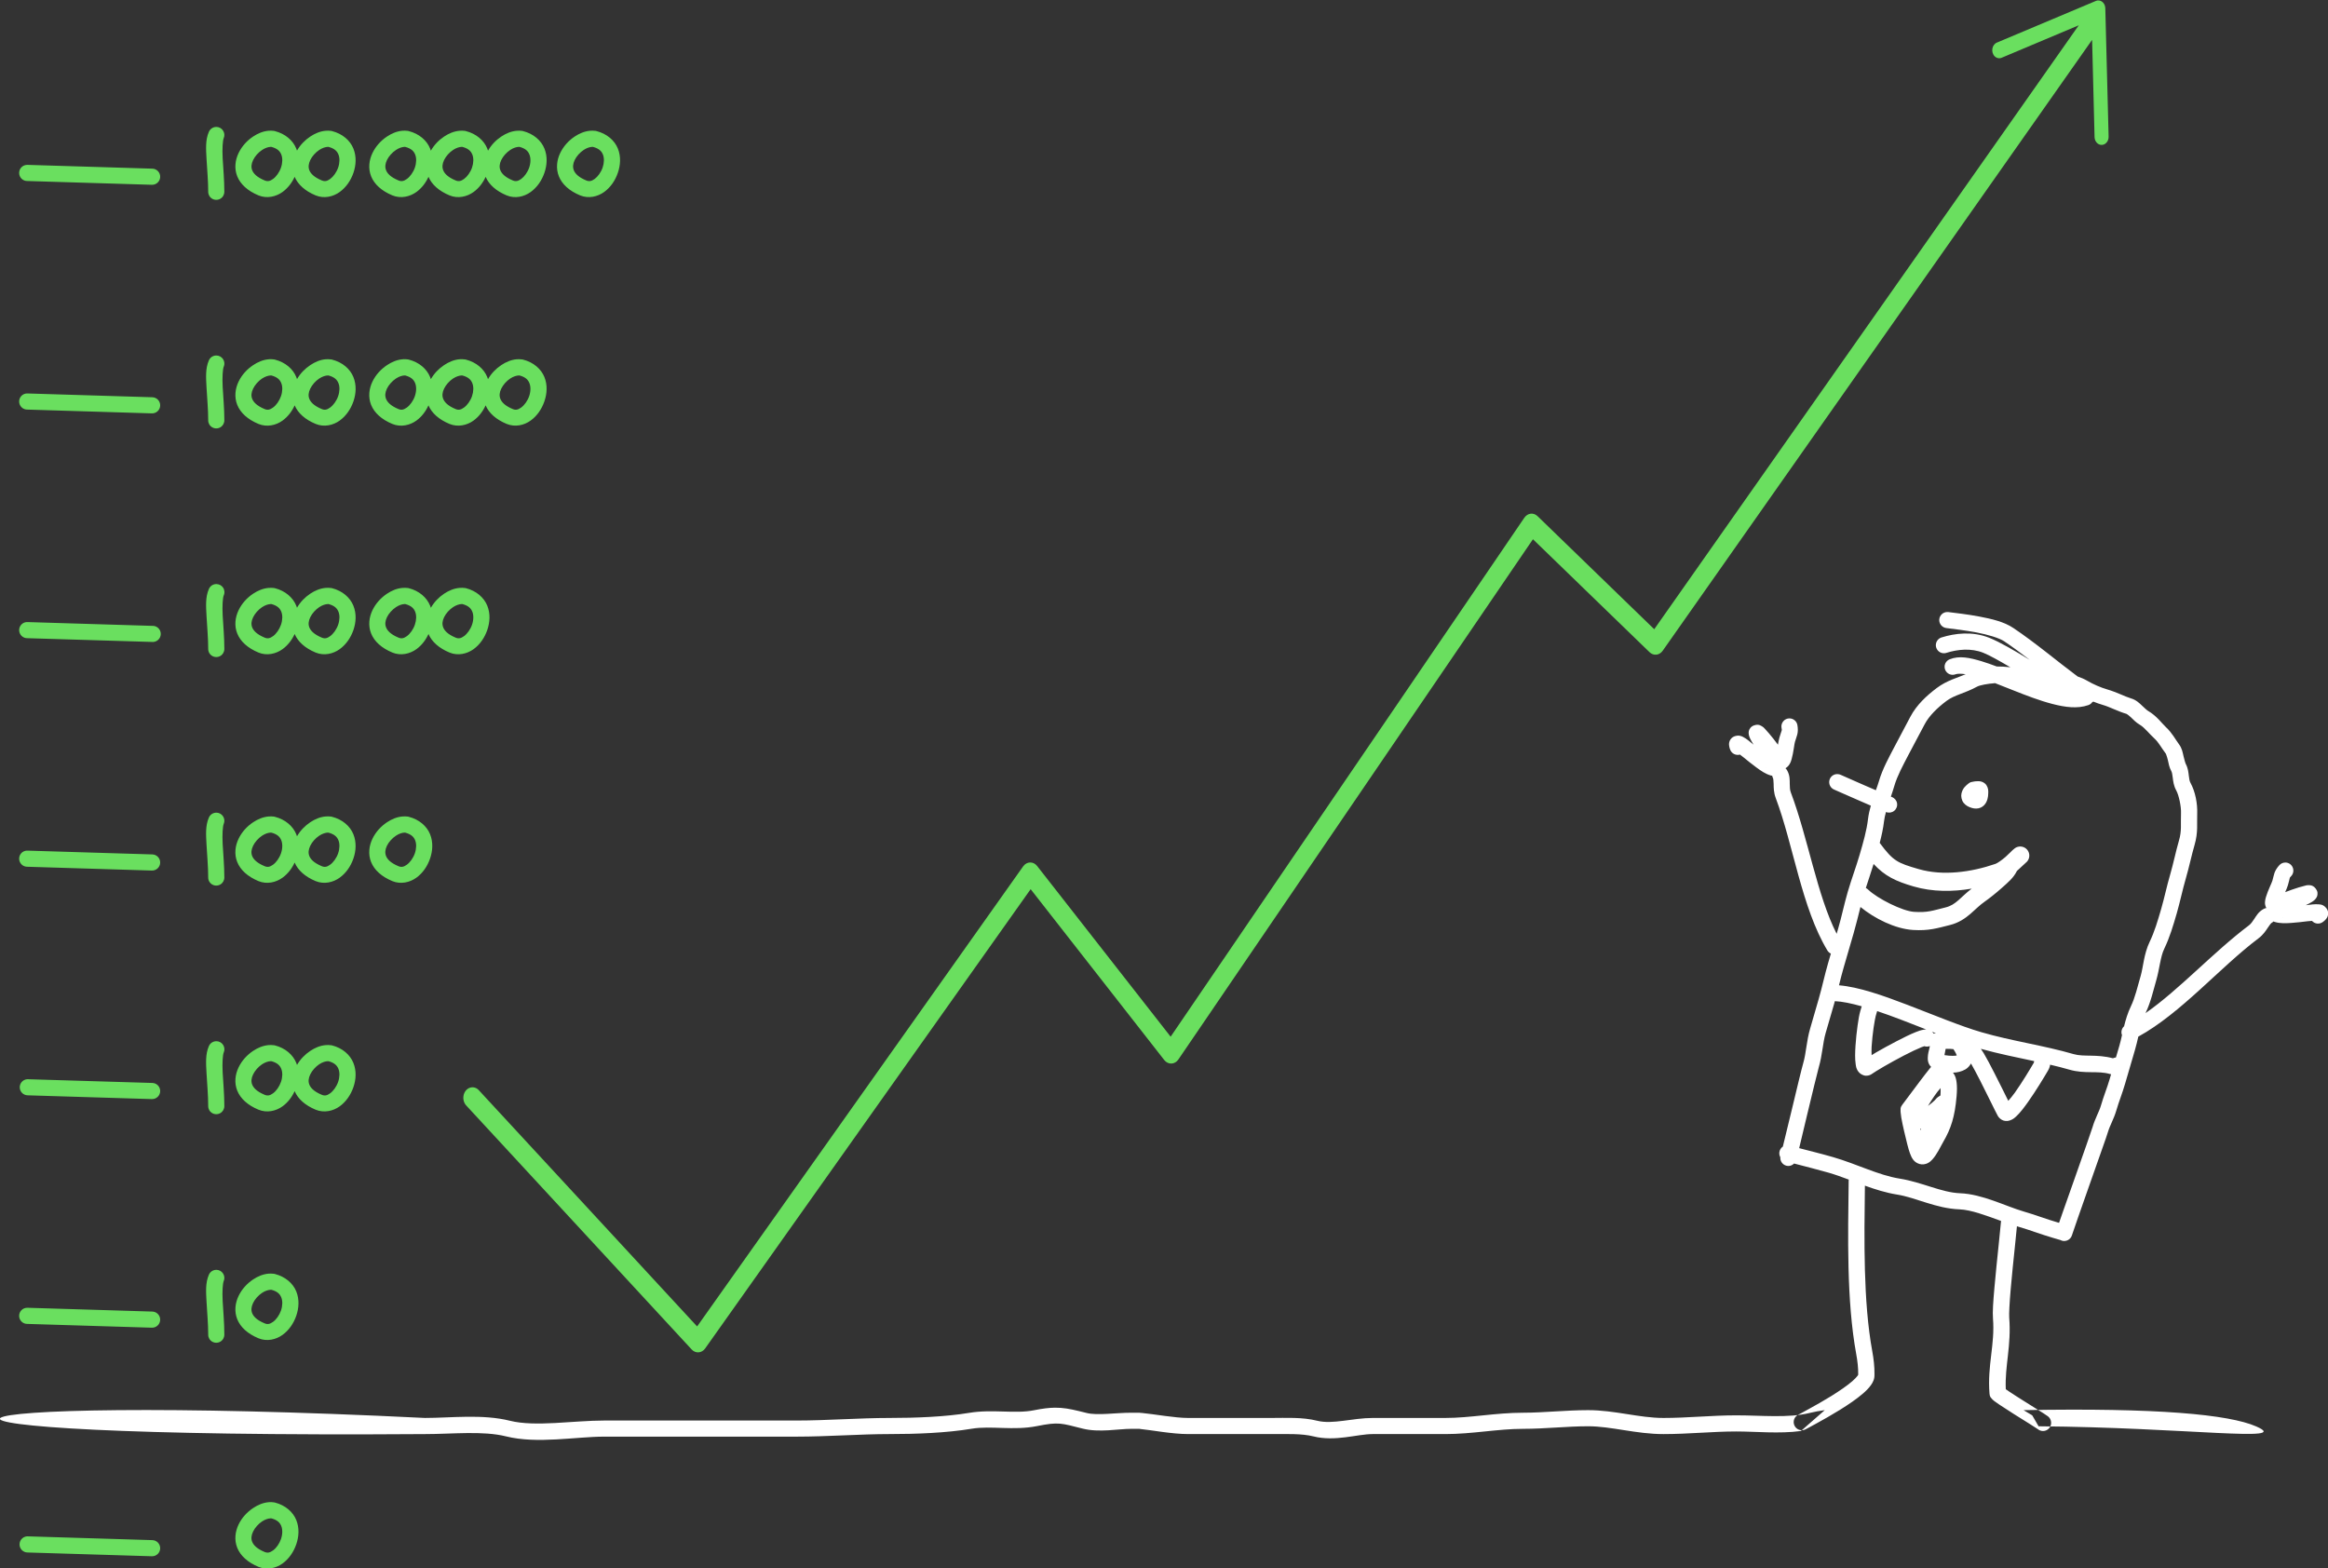 <svg xmlns="http://www.w3.org/2000/svg" viewBox="0 0 1443 972"><rect x="0" y="0" width="1443" height="972" fill="#333333" stroke="none"/><g fill-rule="evenodd"><path d="M653.997 872.622c-3.713.03-7.816.538-13.247 1.624-11.62 2.324-25.492-.838-40.083 1.594-14.903 2.484-33.413 3.155-49.083 3.155-19.203 0-38.79 1.594-57.955 1.594H374.47c-18.998 0-42.7 4.06-58.33.15-17.146-4.29-36.716-1.75-52.737-1.75-325.217-16.06-376.49 12.68 0 10 16.963 0 35.912-2.16 50.3 1.43 19.242 4.81 43.366.153 60.768.153h119.16c19.72 0 39.32-1.593 57.96-1.593 15.95 0 34.82-.66 50.74-3.31 11.927-1.99 25.897 1.275 40.4-1.626 13.71-2.74 14.99-1.79 28.4 1.564 10.308 2.575 22.07.124 30.18.124h4.94c.243.06.49.1.75.123 6.47.62 19.514 3.126 29.492 3.126H788c9.537 0 18.817-.395 26.15 1.438 13.502 3.375 27.103-1.437 36.648-1.437h45.052c16.807 0 32.562-3.25 48.3-3.25 13.494 0 27.28-1.592 40.272-1.592 14.39 0 29.613 4.846 46.672 4.846 15.53 0 30.606-1.622 45.092-1.622 12.22 0 26.558 1.53 40.106-.283l14.78-12.93c-3.216.432-6.365.99-9.407 1.75-13.01 3.255-30.015 1.47-45.478 1.47-15.21 0-30.27 1.623-45.09 1.623-15.063 0-30.205-4.84-46.674-4.84-13.792 0-27.596 1.595-40.27 1.595-17.047 0-32.823 3.25-48.3 3.25H850.8c-12.276 0-24.824 4.095-34.21 1.75-9.433-2.36-19.397-1.75-28.588-1.75h-51.52c-8.203 0-20.97-2.37-28.555-3.094-.192-.02-.402-.032-.592-.03-.387-.09-.78-.13-1.187-.124H701.3c-9.7 0-21.025 1.834-27.744.155-6.634-1.66-11.206-2.792-15.932-3.155-1.183-.09-2.388-.136-3.625-.126zm600.297 1.53l5.374 3.22 3.94 6.778c91.106.71 157.92 10.21 134.923.102-16.96-7.455-61.5-11.617-144.23-10.1m-47.37-494.756c-2.53.05-4.66 2.01-4.88 4.593-.21 2.75 1.85 5.14 4.6 5.37 4.18.54 11.327 1.34 18.44 2.68 7.1 1.34 14.247 3.5 17.208 5.5 5.413 3.64 10.61 7.51 15.757 11.462-9.286-5.608-18.304-10.943-25.004-13.623-5.28-2.113-10.6-2.8-15.61-2.657-5.026.146-9.743 1.11-13.816 2.377-1.77.476-3.138 1.907-3.567 3.69-.424 1.78.18 3.645 1.53 4.873 1.37 1.226 3.286 1.61 5.01 1 6.74-2.1 15.12-3.05 22.74 0 3.917 1.566 10.04 5.023 16.808 9-.36-.045-.775-.087-1.124-.128-2.157-.257-4.69-.4-7.343-.375-3.23-1.208-6.38-2.347-9.393-3.25-7.237-2.165-13.736-3.637-19.78-1.22-2.573 1.02-3.83 3.9-2.814 6.47 1.02 2.565 3.923 3.83 6.5 2.81.96-.387 3.2-.455 6.214-.03-5.172 2.302-11.523 3.762-17.875 8.53-6.098 4.583-12.5 10.36-16.47 17.963-3.323 6.38-6.632 12.424-10.05 18.996-3.202 6.15-7.155 13.23-9.38 20.87-.51 1.76-1.192 3.613-1.875 5.56-2.385-1.026-4.756-2.04-7.25-3.125-3.644-1.592-7.195-3.163-9.86-4.342-2.68-1.18-4.92-2.18-4.597-2.03-.62-.296-1.29-.47-1.97-.5-2.415-.13-4.56 1.464-5.12 3.81-.565 2.347.63 4.772 2.84 5.75.75.35 2.116.94 4.81 2.124 2.68 1.18 6.23 2.74 9.902 4.34 2.826 1.23 5.52 2.403 8.12 3.53-.764 2.69-1.408 5.46-1.743 8.28-.855 7.254-2.946 14.42-5.183 22.12-2.21 7.592-5.024 14.973-7.383 23.054-2.277 7.836-3.764 15.308-5.935 22.746-.31 1.082-.617 2.17-.94 3.25-12.13-23.8-17.677-59.17-28.42-87.668-.58-1.506-.63-3.18-.66-5.375-.027-2.197.147-5.08-1.57-8.19-.28-.538-.653-1.015-1.082-1.406 1.3-.716 2.116-1.796 2.585-2.594.67-1.125.965-2.115 1.246-3.123 1.14-4.036 1.62-9.17 2.036-10.59.59-2.024 1.045-2.98 1.46-4.624.43-1.645.443-3.743.068-5.81-.402-2.397-2.506-4.15-4.932-4.156-1.5-.003-2.894.66-3.845 1.813-.95 1.15-1.34 2.658-1.06 4.124.245 1.347.205 1.115.098 1.564-.12.45-.656 1.85-1.38 4.315-.415 1.42-.683 2.985-.937 4.5-1.74-2.366-3.67-4.81-5.56-7.03-.82-.96-1.595-1.853-2.305-2.59-.72-.74-.963-1.23-2.57-2.095-.39-.22-.91-.54-2.05-.658-1.154-.115-3.485.48-4.624 1.97-1.152 1.49-1.07 2.716-1.03 3.406.027.69.147 1.088.24 1.437.403 1.392.86 2.176 1.596 3.53.297.537.83 1.38 1.19 2-2.41-1.97-4.22-3.61-6.54-4.81-.57-.305-1.19-.608-2.37-.78-1.18-.177-3.79.213-5.182 2.06-1.394 1.846-1.153 3.356-1.032 4.28.12.924.335 1.576.603 2.28.883 2.464 3.536 3.835 6.056 3.125 0 .003.027-.01.027 0 .844.635 1.1.79 2.157 1.654 2.383 1.95 5.21 4.26 8.065 6.34 2.84 2.082 5.563 3.984 8.83 4.936.284.08.605.136.94.19.107.537.255 1.073.536 1.56.08.14.31 1.29.35 3.5.028 2.214.015 5.35 1.315 8.78 10.907 28.934 16 67.86 32.01 94.476.537.874 1.3 1.53 2.16 1.937-.563 1.957-1.14 3.913-1.715 5.872-2.197 7.578-3.792 15.25-5.815 22.184-1.783 6.145-3.55 12.287-5.334 18.43-2.29 7.89-2.425 15.06-4.25 21.34-1.11 3.794-4.165 16.665-7.29 29.68-2.182 9.155-4.085 16.93-5.37 22.12-1.153.777-1.957 2.03-2.158 3.5-.134 1.107.093 2.18.603 3.094v.03c-.19 2.32 1.274 4.51 3.59 5.187 1.824.53 3.687-.05 4.93-1.313 6.676 1.762 15.158 3.862 21.44 5.685 4.1 1.193 8.27 2.695 12.465 4.28-.026.22-.066.43-.066.657-.404 33.8-1.42 74.184 4.69 107.534.775 4.243 1.27 8.447 1.22 12.528 0 .064.024.126.024.19 0-.015-.05.187-.334.593-.575.814-1.77 2.11-3.376 3.5-3.23 2.788-8.026 6.075-12.93 9.126-4.917 3.05-9.97 5.874-13.84 7.996-1.945 1.064-3.58 1.986-4.786 2.626-.603.32-1.058.55-1.433.75-.377.2-.27.07-1.07.592-2.32 1.547-2.95 4.704-1.397 7.03 1.488 2.24 4.45 2.9 6.74 1.56-.093.063-.08.063.256-.154.08-.053.16-.08.253-.125.336-.18.83-.426 1.435-.75 1.202-.646 2.88-1.568 4.86-2.655 3.98-2.176 9.14-5.08 14.285-8.28 5.145-3.197 10.25-6.637 14.217-10.06 1.983-1.71 3.672-3.4 5.025-5.31 1.205-1.7 2.29-3.835 2.13-6.5h.03c.064-4.973-.526-9.838-1.38-14.496-5.645-30.793-4.975-69.35-4.56-102.6 6.404 2.317 13.01 4.412 19.99 5.53 11.66 1.86 23.974 8.6 38.62 9.153 7.223.273 16.536 3.86 25.78 7.185-.43 4.34-.843 8.675-1.35 13.56-.99 9.645-2.05 19.643-2.776 28.054-.74 8.41-1.207 14.832-.87 18.93 1.285 16.06-3.58 29-2.16 46.52.148 1.918.778 2.34 1.086 2.75.31.41.538.67.753.88.43.41.79.702 1.22 1.03.857.657 1.89 1.355 3.12 2.186 2.467 1.66 5.67 3.732 8.966 5.81 3.31 2.077 6.67 4.157 9.404 5.873 2.733 1.715 5.04 3.205 5.346 3.434 1.435 1.206 3.445 1.53 5.187.81 1.74-.716 2.92-2.345 3.096-4.218.16-1.875-.7-3.7-2.28-4.72-1.26-.92-3.203-2.14-5.977-3.873-2.76-1.735-6.11-3.82-9.364-5.875-3.27-2.056-6.448-4.084-8.726-5.623-.763-.52-1.232-.845-1.74-1.22-.684-14.305 3.537-27.015 2.116-44.55-.16-2.03.19-9 .913-17.28.71-8.276 1.743-18.253 2.75-27.9.43-4.066.763-7.57 1.125-11.277.413.126.83.255 1.243.374 7.064 2.05 13.71 4.66 21.215 6.842 1.394.404 2.774.815 4.155 1.22l.253.06c.324.18.66.33 1.034.438 2.65.77 5.44-.752 6.216-3.404.095-.32 1.69-5.043 3.754-10.935s4.69-13.41 7.344-20.93c2.657-7.524 5.31-15.058 7.37-20.934 2.067-5.877 3.39-9.61 3.87-11.278 1.13-3.876 3.62-7.94 5.19-13.34 1.677-5.777 3.59-10.23 5.4-16.466l6.076-20.8c.847-2.897 1.49-5.685 2.12-8.407 26.518-14.52 50.72-43.064 74.49-60.922 2.92-2.2 4.623-4.83 5.843-6.68 1.206-1.85 1.983-2.7 2.117-2.78.495-.26.95-.602 1.312-1 .32.13.6.238.87.317 3.282.954 6.605.827 10.13.595 3.51-.23 7.155-.69 10.21-1.06 1.354-.163 1.635-.133 2.694-.22 1.74 1.984 4.716 2.248 6.806.625.606-.45 1.155-.88 1.758-1.594.59-.715 1.622-1.88 1.434-4.187-.186-2.308-2.183-4.046-3.282-4.53-1.086-.487-1.783-.507-2.44-.56-2.6-.23-5.01.152-8.12.53.643-.33 1.554-.768 2.09-1.066 1.354-.74 2.17-1.16 3.257-2.122.262-.24.57-.525.96-1.093.39-.565 1.1-1.565.94-3.434-.16-1.87-1.81-3.61-2.84-4.125-1.03-.51-1.61-.53-2.067-.56-1.81-.123-2.32.2-3.31.44-1.005.237-2.104.53-3.31.905-2.8.86-5.762 1.906-8.51 2.968.604-1.42 1.274-2.88 1.69-4.31.723-2.46.99-3.932 1.125-4.372.147-.44-.054-.245.884-1.25 1.352-1.43 1.74-3.52.99-5.342s-2.49-3.036-4.46-3.093c-1.476-.043-2.87.57-3.848 1.656-1.43 1.54-2.53 3.32-3.065 4.935-.524 1.615-.658 2.664-1.247 4.687-.416 1.42-2.76 6.018-3.967 10.03-.297 1.004-.578 2.005-.63 3.31-.028.938.106 2.278.843 3.594-.6.095-1.18.286-1.713.59-3.11 1.71-4.49 4.198-5.68 6.03-1.21 1.838-2.188 3.22-3.475 4.19-21.91 16.46-43.214 39.893-64.01 54.33 3.257-6.777 4.8-13.966 6.62-20.246 2.117-7.295 2.56-14.626 4.97-19.62 3.485-7.258 5.576-14.498 7.72-21.84 2.117-7.32 3.59-14.635 5.614-21.59 2.12-7.284 3.565-14.406 5.47-20.964 2.29-7.894 1.38-13.016 1.632-19.497.212-5.925-1.048-13.336-4.22-19.12-.5-.887-.727-2.2-.968-4.218-.252-2.017-.426-4.72-2.01-7.592-.08-.15-.75-2.26-1.27-4.53-.536-2.27-.86-4.836-2.88-7.53-2.226-2.97-4.142-6.91-8.055-10.53-2.277-2.1-5.667-6.926-11.027-10.06-.75-.43-2.143-1.72-3.78-3.28-1.646-1.556-3.63-3.554-6.872-4.496-3.453-1.006-8.79-3.83-14.54-5.5-4.27-1.243-8.72-3.184-12.58-5.436-1.832-1.066-3.842-1.93-5.91-2.626-13.09-9.743-25.55-20.434-39.89-30.086-5.63-3.786-13.36-5.62-20.97-7.06-7.6-1.44-15.05-2.24-18.99-2.75-.17-.024-.332-.05-.51-.06-.16-.015-.32-.005-.492 0zm29.71 44.084c3.59 1.38 7.347 2.885 11.16 4.404 8.1 3.22 16.48 6.458 24.4 8.5 7.91 2.04 15.47 3.075 22.25.717 1.035-.35 1.85-1 2.44-1.84.095-.03.19-.08.28-.12.124-.06.217-.15.338-.22 1.985.8 4.02 1.51 6.03 2.1 4.22 1.224 9.315 3.983 14.528 5.497.188.053 1.327.774 2.76 2.126 1.42 1.353 3.083 3.208 5.616 4.687 2.747 1.595 5.748 5.51 9.286 8.78 2.21 2.05 3.914 5.315 6.835 9.214-.095-.13.67 1.67 1.165 3.78s.776 4.426 2.21 7.03c.35.638.59 1.93.844 4 .252 2.07.534 4.904 2.155 7.84 1.7 3.09 3.11 10.22 2.96 13.936-.28 7.45.537 10.944-1.246 17.058-2.06 7.116-3.47 14.255-5.424 20.996-2.185 7.482-3.686 14.81-5.655 21.59-2.146 7.342-4.076 13.97-7.104 20.275-3.632 7.552-3.953 15.57-5.588 21.18-1.96 6.734-3.447 13.37-6.006 18.68-2.022 4.225-3.27 8.432-4.273 12.5-1.5 1.37-2.05 3.52-1.287 5.47-.51 2.254-1.003 4.484-1.62 6.59-.697 2.415-1.42 4.83-2.13 7.246 0 .002-.014 0-.027 0-1.082.2-1.51.42-1.81.53-10.17-2.7-18.09-.75-24.33-2.563-18.8-5.46-38.404-8.124-57.204-13.59-13.066-3.798-29.763-10.813-46.03-17.028-15.25-5.83-30.03-11.043-42.264-12.06.926-3.737 1.837-7.4 2.87-10.934 2.076-7.136 4.14-14.265 6.216-21.402 1.62-5.584 2.88-10.955 4.22-16.21 8.578 7.06 21.416 13.554 32.59 14.244 9.797.605 14.97-1.1 22.86-3.062 5.48-1.36 9.53-4.185 12.718-6.934 3.19-2.75 5.693-5.4 8.91-7.628 2.666-1.852 6.66-5 10.49-8.404 3.834-3.406 7.278-6.256 9.38-10.5.015-.028.015-.063.028-.093l.44-.376c1.366-1.212 2.6-2.36 3.524-3.248.923-.89 1.97-1.756 1.38-1.314 1.647-1.182 2.53-3.16 2.304-5.182-.23-2.022-1.53-3.775-3.405-4.56-1.88-.788-4.05-.506-5.657.748-1.247.926-1.54 1.352-2.44 2.22-.897.865-1.956 1.934-3.12 2.967-2.333 2.066-5.268 4.026-6.286 4.375-15.13 5.21-32.683 7.595-47.637 3.25-13.16-3.825-15.73-4.884-24.146-16.247 1.15-4.4 2.156-8.88 2.706-13.59.215-1.74.63-3.614 1.166-5.563l.12.063c1.68.642 3.58.35 4.973-.78 1.392-1.137 2.075-2.92 1.78-4.69-.294-1.77-1.54-3.25-3.23-3.875-.106-.04-.43-.185-.59-.25.765-2.224 1.5-4.47 2.16-6.714 1.77-6.102 5.372-12.72 8.655-19.03 3.364-6.47 6.687-12.512 10.064-18.992 2.825-5.438 8.09-10.445 13.612-14.59 4.97-3.734 11.402-4.71 18.812-8.78 1.918-1.06 6.755-1.886 11.27-2.22zm-141.78 52.02c.02.032.127.224.127.248.04.11-.094.08-.12-.25zm131.47 8.777c-2.1-.07-3.58.364-3.68.375-.86.087-1.663.397-2.346.937-1.64 1.29-3.73 2.87-4.51 6.34-.376 1.73.053 4.19 1.406 5.84 1.353 1.65 3.11 2.51 5.09 3.09 1.66.48 3.59.57 5.374-.19 1.796-.768 2.99-2.277 3.59-3.566 1.22-2.58 1.1-4.726 1.168-6.405.053-1.577-.59-3.744-2.064-5-1.476-1.255-2.99-1.4-4.035-1.437zm-64.99 51.3c7.02 7.542 13.79 10.74 24.78 13.935 11.806 3.43 24.227 3.364 36.033 1.343-3.404 2.586-5.923 5.187-8.16 7.123-2.6 2.247-4.704 3.695-8.054 4.53-8.31 2.064-11.083 3.268-19.47 2.75-7.29-.45-22.728-8.253-28.463-13.747-.43-.44-.938-.78-1.474-1.06 1.566-4.87 3.24-9.75 4.81-14.87zm253.78 33.056c-.18.235-.29.166-.21.093.015-.016.2-.075.216-.093zm-277.803 51.986c4.556.19 10.265 1.39 16.657 3.18-.31 1.06-.63 2.13-.94 3.18-.59 2.06-1.09 4.952-1.62 8.75-.54 3.793-1.01 8.242-1.29 12.464-.27 4.223-.39 8.107.09 11.37.24 1.634.32 3.152 2.036 5.156.86 1.005 2.6 2.088 4.41 2.127 1.81.04 3.12-.7 4.02-1.377.454-.34 3.47-2.27 7.06-4.34 3.59-2.075 8.026-4.536 12.29-6.75 4.245-2.213 8.36-4.17 11.146-5.28.857-.34 1.14-.416 1.62-.56 1.14.374 2.36.332 3.445-.097-.12.544-.12.68-.32 1.44-.4 1.61-.924 3.453-.99 5.655-.04 1.1-.026 2.343.657 3.872.294.662.79 1.36 1.406 1.97-.214.244-.415.45-.63.72-1.77 2.19-4.02 5.113-6.34 8.183-4.634 6.14-9.66 12.965-10.812 14.432-1.38 1.764-1.11 2.558-1.15 3.185-.055.63 0 1.123.026 1.626.068 1.005.2 2.02.4 3.217.405 2.4 1.048 5.35 1.73 8.31.67 2.965 1.395 5.938 2.025 8.376.644 2.433 1.06 3.99 1.568 5.34 1.087 2.89 2.306 5.68 5.938 6.78 1.81.55 3.82.164 5.118-.5 1.316-.668 2.17-1.49 2.91-2.31 2.96-3.29 4.77-7.495 6.714-10.845 4.825-8.265 7.21-15.67 8.28-28.272.297-3.413.323-6.16.03-8.53-.267-2.245-.75-4.28-2.237-6.154 2.667-.055 5.24-.628 7.68-2.03 1.38-.79 2.615-2.105 3.47-3.657 1.584 2.76 3.58 6.52 5.63 10.53 4.664 9.15 9.314 18.92 10.99 21.962.63 1.133 1.98 2.414 3.562 2.902 1.597.486 3.017.225 4.01-.126 1.984-.7 3.03-1.7 4.18-2.81 2.32-2.22 4.584-5.22 6.996-8.622 4.823-6.807 9.82-15.09 12.38-19.466.99-1.703 1.207-2.993 1.274-3.624 4.034.946 8.014 1.937 11.873 3.06 9.78 2.84 17.54.487 25.22 2.718.24.07.48.113.71.156-.297 1.033-.605 2.06-.9 3.094-1.634 5.59-3.577 10.063-5.44 16.464-1.085 3.737-3.59 7.843-5.186 13.34-.054.207-1.636 4.89-3.686 10.75s-4.69 13.38-7.345 20.9c-2.658 7.523-5.338 15.085-7.41 20.995l-2.28 6.56c-.298-.083-.58-.164-.87-.248-7-2.03-13.67-4.64-21.257-6.84-10.856-3.16-25.37-10.72-39.237-11.25-11.55-.437-23.425-6.826-37.4-9.06-13.2-2.11-26.53-9.037-41.23-13.31-6.395-1.857-14.716-3.92-21.095-5.59 1.313-5.43 3.055-12.8 4.957-20.776 3.123-13.01 6.42-26.665 7.156-29.21 2.303-7.89 2.464-15.06 4.286-21.34 1.783-6.143 3.55-12.287 5.35-18.432l.36-1.373zm26.224 6.15c4.85 1.62 9.916 3.47 15.048 5.43 5.133 1.954 10.292 3.98 15.437 6-.71-.05-1.23.04-1.74.12-1.65.265-3.11.79-4.81 1.47-3.43 1.357-7.65 3.45-12.06 5.747-4.42 2.3-8.94 4.79-12.66 6.937-1.22.71-1.65 1.03-2.65 1.624-.026-1.744-.147-3.058 0-5.28.255-3.89.71-8.113 1.22-11.684.51-3.57 1.15-6.705 1.34-7.372.295-1 .59-1.995.884-3zm33.93 12.78c.857.33 1.728.67 2.585 1-.25-.04-.52-.07-.71-.03-.28.05-.56.12-.81.21-.065-.1-.12-.22-.19-.316-.27-.354-.573-.62-.87-.875zm9.34 10.62c1.526-.01 3.027.06 3.99.19 1.328 1.98 1.944 3.37 2.065 3.94-.764.22-3.833.41-7.585-.22.12-.62.105-.95.306-1.72.16-.64.242-1.48.402-2.16.28-.01.535-.03.817-.03zm21.023 0c11.17 3.11 22.29 5.31 33.05 7.62-.147.52-.254.98-.23 1-2.48 4.25-7.315 12.28-11.74 18.52-1.592 2.238-2.84 3.646-4.1 5.094-1.97-3.955-4.82-9.82-8.59-17.184-2.37-4.653-4.69-9.08-6.59-12.276-.642-1.08-1.205-1.95-1.81-2.78zm-25 24.34c.028 1.25.135 2.29-.04 4.25-.012.14-.04.23-.052.37-.187.1-.36.2-.51.28-1.7 1-2.05 1.62-3.15 2.81-.775.84-2.423 2.112-4.03 3.34 2.586-4.27 5.4-8.445 7.785-11.06zm-12.005 25.15c-.16.32-.28.65-.43.97-.066-.27-.133-.48-.186-.75.215-.06.416-.15.617-.22" fill="#fff"/><path d="M134.06 78.686c-2.008.008-3.817 1.212-4.594 3.063-2.195 5.02-1.79 10.54-1.437 16.93.35 6.39 1.03 13.49 1.03 20.15-.03 1.8.91 3.46 2.46 4.37 1.552.91 3.5.91 5.06 0 1.56-.91 2.49-2.57 2.47-4.38 0-7.317-.7-14.63-1.03-20.713-.34-6.085.07-11.104.62-12.373.702-1.554.553-3.35-.377-4.78-.93-1.43-2.51-2.294-4.217-2.28zM168.08 81c-.57-.01-1.153.01-1.718.062-3.397.308-6.6 1.68-9.436 3.56-3.78 2.51-7.027 6.038-9.06 10.28-2.033 4.242-2.793 9.465-.812 14.403 1.98 4.936 6.484 9.043 13.153 11.81 5.24 2.174 10.893.803 14.9-2.094 3.295-2.38 5.826-5.68 7.53-9.4 2.046 4.79 6.474 8.79 12.997 11.5 5.244 2.18 10.896.81 14.903-2.09 4.008-2.892 6.9-7.14 8.53-11.87 1.63-4.73 1.987-10.11-.032-15.09-2.018-4.98-6.708-9.15-13.246-10.81-.19-.05-.38-.092-.57-.123-1.17-.157-2.34-.165-3.47-.06-3.4.307-6.57 1.678-9.41 3.56-3.306 2.195-6.21 5.165-8.247 8.717-.14-.433-.298-.855-.47-1.28-2.02-4.985-6.74-9.15-13.28-10.81-.184-.053-.37-.096-.56-.127-.586-.08-1.148-.118-1.72-.126zm82.948 0c-.578-.01-1.152.01-1.717.062-3.39.308-6.57 1.68-9.4 3.56-3.78 2.51-7.02 6.038-9.06 10.28-2.03 4.242-2.79 9.465-.81 14.403 1.98 4.936 6.49 9.043 13.16 11.81 5.24 2.174 10.893.803 14.9-2.094 3.292-2.38 5.8-5.68 7.5-9.4 2.04 4.8 6.5 8.79 13.027 11.5 5.245 2.18 10.896.81 14.903-2.09 3.29-2.38 5.8-5.68 7.5-9.4 2.04 4.798 6.495 8.79 13.024 11.498 5.244 2.175 10.864.804 14.87-2.093 4.01-2.896 6.9-7.14 8.53-11.87 1.63-4.734 2.02-10.11 0-15.09-2.02-4.985-6.707-9.15-13.245-10.81-.188-.053-.377-.096-.566-.127-1.17-.16-2.334-.167-3.467-.06-3.4.305-6.6 1.676-9.437 3.56-3.323 2.205-6.215 5.2-8.245 8.78-.143-.454-.29-.9-.47-1.346-2.02-4.985-6.71-9.15-13.246-10.81-.186-.053-.37-.096-.56-.127-1.17-.16-2.34-.167-3.47-.06-3.398.305-6.6 1.676-9.437 3.56-3.325 2.205-6.215 5.2-8.247 8.78-.144-.454-.29-.9-.47-1.346-2.02-4.984-6.708-9.15-13.246-10.81-.184-.05-.37-.095-.56-.126-.588-.08-1.17-.12-1.75-.125zm116.38 0c-.58-.01-1.153.01-1.72.062-3.395.308-6.6 1.68-9.435 3.56-3.78 2.51-6.996 6.038-9.03 10.28-2.03 4.242-2.79 9.465-.81 14.403 1.978 4.936 6.484 9.043 13.153 11.81 5.242 2.174 10.894.803 14.902-2.094 4.008-2.89 6.87-7.13 8.498-11.87 1.63-4.73 2.018-10.11 0-15.09-2.02-4.98-6.708-9.15-13.247-10.81-.19-.05-.38-.09-.57-.12-.59-.08-1.17-.11-1.75-.12zM167.706 91.06c.196-.01.39-.015.562 0 3.775 1.043 5.252 2.677 6.09 4.747.87 2.143.822 5.164-.187 8.092-1 2.92-2.95 5.61-4.9 7.03-1.95 1.41-3.38 1.69-5.22.93-4.98-2.07-6.94-4.36-7.71-6.28-.77-1.92-.564-4.02.56-6.37 1.13-2.36 3.26-4.72 5.56-6.25 1.94-1.29 3.88-1.86 5.25-1.91zm35.398 0c.196-.01.39-.014.562 0 3.78 1.043 5.285 2.677 6.124 4.747.87 2.143.822 5.164-.187 8.092-1.008 2.92-2.984 5.61-4.937 7.03-1.952 1.41-3.348 1.69-5.185.93-4.98-2.07-6.94-4.36-7.71-6.28-.77-1.92-.56-4.02.56-6.37 1.13-2.36 3.26-4.72 5.56-6.25 1.93-1.28 3.85-1.85 5.22-1.91zm47.552 0c.194-.01.39-.015.56 0 3.78 1.043 5.285 2.677 6.125 4.747.87 2.143.82 5.164-.18 8.092-1.01 2.92-2.98 5.61-4.93 7.03-1.954 1.41-3.38 1.69-5.22.93-4.98-2.07-6.915-4.36-7.685-6.28-.77-1.92-.6-4.02.53-6.37 1.13-2.36 3.286-4.72 5.594-6.25 1.93-1.29 3.845-1.86 5.214-1.91zm35.428 0c.195-.01.39-.015.563 0 3.778 1.043 5.283 2.677 6.123 4.747.868 2.143.82 5.164-.186 8.092-1.01 2.92-2.984 5.61-4.937 7.03-1.952 1.41-3.38 1.69-5.218.93-4.99-2.07-6.92-4.36-7.69-6.28-.77-1.92-.6-4.02.53-6.37 1.13-2.36 3.25-4.72 5.56-6.25 1.93-1.29 3.87-1.86 5.25-1.91zm35.43 0c.195-.01.39-.015.56 0 3.777 1.043 5.255 2.677 6.094 4.747.866 2.143.85 5.164-.158 8.092-1.008 2.92-2.983 5.61-4.937 7.03-1.952 1.41-3.38 1.69-5.216.93-4.983-2.07-6.916-4.36-7.687-6.28-.772-1.92-.597-4.02.53-6.37 1.13-2.36 3.255-4.72 5.563-6.25 1.933-1.29 3.875-1.86 5.248-1.91zm45.52 0c.195-.01.39-.015.562 0 3.78 1.043 5.284 2.677 6.122 4.747.868 2.143.82 5.164-.188 8.092-1.008 2.92-2.983 5.61-4.935 7.03-1.953 1.41-3.38 1.69-5.218.93-4.983-2.07-6.916-4.36-7.686-6.28-.77-1.92-.59-4.02.53-6.37 1.13-2.36 3.26-4.72 5.56-6.25 1.94-1.29 3.88-1.86 5.25-1.91zM16.74 102.21c-2.76.06-4.933 2.332-4.873 5.092.06 2.762 2.33 4.966 5.09 4.906l77.17 2.342c2.762.087 5.07-2.08 5.156-4.84.086-2.762-2.082-5.07-4.843-5.156l-77.2-2.344c-.167-.008-.334-.008-.5 0zm117.317 118.16c-2.008.005-3.817 1.21-4.594 3.06-2.195 5.027-1.79 10.542-1.437 16.934.352 6.393 1.03 13.49 1.03 20.152-.026 1.803.91 3.466 2.468 4.374 1.557.91 3.504.91 5.06 0 1.558-.908 2.495-2.57 2.47-4.374 0-7.317-.696-14.6-1.03-20.683-.336-6.082.07-11.134.623-12.403.705-1.553.556-3.35-.374-4.78-.93-1.43-2.512-2.293-4.217-2.28zm33.147 2.31c-.284.01-.56.038-.843.063-3.39.31-6.6 1.71-9.43 3.594-3.78 2.507-7.02 6.005-9.06 10.246-2.03 4.242-2.79 9.466-.81 14.404 1.98 4.936 6.49 9.043 13.158 11.81 5.24 2.173 10.893.834 14.9-2.063 3.295-2.38 5.826-5.705 7.53-9.435 2.046 4.79 6.474 8.79 12.997 11.49 5.244 2.17 10.896.83 14.903-2.07 4.006-2.896 6.9-7.17 8.53-11.902 1.63-4.736 1.985-10.108-.034-15.09-2.02-4.985-6.71-9.15-13.246-10.81-.186-.044-.374-.075-.563-.096-1.173-.157-2.337-.197-3.47-.095-3.397.31-6.57 1.71-9.404 3.593-3.307 2.193-6.212 5.14-8.25 8.683-.14-.43-.295-.854-.47-1.28-2.02-4.984-6.736-9.148-13.276-10.81-.187-.043-.375-.074-.564-.095-.88-.12-1.74-.183-2.595-.157zm82.95 0c-.288.01-.562.038-.844.063-3.397.31-6.57 1.71-9.405 3.594-3.778 2.507-7.027 6.005-9.06 10.246-2.033 4.242-2.792 9.466-.813 14.404 1.98 4.936 6.485 9.043 13.154 11.81 5.242 2.173 10.894.834 14.9-2.063 3.293-2.38 5.802-5.706 7.5-9.435 2.042 4.79 6.5 8.79 13.028 11.49 5.244 2.17 10.895.83 14.902-2.07 3.293-2.38 5.8-5.705 7.5-9.434 2.04 4.797 6.498 8.79 13.027 11.497 5.243 2.172 10.863.833 14.87-2.064 4.01-2.897 6.9-7.17 8.53-11.903 1.63-4.734 2.02-10.106 0-15.09-2.02-4.983-6.708-9.15-13.246-10.81-.185-.042-.373-.073-.562-.094-1.17-.156-2.335-.196-3.468-.094-3.397.31-6.6 1.71-9.435 3.593-3.325 2.206-6.217 5.173-8.247 8.746-.144-.45-.29-.9-.47-1.344-2.02-4.987-6.71-9.15-13.247-10.81-.183-.046-.37-.077-.56-.098-1.17-.16-2.337-.2-3.47-.1-3.395.31-6.6 1.71-9.434 3.595-3.326 2.21-6.216 5.175-8.248 8.75-.143-.45-.288-.9-.47-1.345-2.018-4.983-6.707-9.147-13.245-10.81-.18-.042-.37-.073-.56-.094-.87-.115-1.76-.18-2.62-.153zm-82.388 10.06c.196-.003.392.017.562.033 3.72 1.045 5.195 2.69 6.03 4.75.867 2.14.82 5.13-.19 8.06-1.006 2.928-2.95 5.618-4.903 7.03-1.953 1.41-3.38 1.73-5.218.968-4.982-2.06-6.946-4.39-7.717-6.31-.772-1.92-.567-3.98.562-6.34 1.128-2.35 3.255-4.75 5.56-6.28 1.96-1.3 3.935-1.87 5.312-1.9zm35.397 0c.197-.003.393.018.563.033 3.725 1.045 5.227 2.69 6.06 4.75.87 2.14.822 5.13-.187 8.06-1.01 2.928-2.99 5.618-4.94 7.03-1.95 1.41-3.35 1.73-5.19.968-4.98-2.06-6.95-4.39-7.72-6.31-.77-1.92-.567-3.98.56-6.34 1.13-2.35 3.254-4.75 5.56-6.28 1.948-1.29 3.906-1.87 5.28-1.9zm47.55 0c.197-.003.394.017.564.033 3.726 1.045 5.228 2.69 6.062 4.75.86 2.14.82 5.13-.19 8.06-1.01 2.928-2.99 5.618-4.94 7.03-1.96 1.41-3.38 1.73-5.22.968-4.98-2.06-6.92-4.39-7.69-6.31-.77-1.92-.598-3.98.53-6.34 1.13-2.35 3.286-4.75 5.594-6.28 1.956-1.3 3.907-1.87 5.28-1.9zm35.43 0c.196-.003.393.017.562.033 3.726 1.045 5.227 2.69 6.06 4.75.868 2.14.82 5.13-.186 8.06-1.01 2.928-2.99 5.618-4.94 7.03-1.95 1.41-3.38 1.73-5.22.968-4.99-2.06-6.92-4.39-7.69-6.31-.77-1.92-.6-3.98.53-6.34 1.124-2.35 3.25-4.75 5.56-6.28 1.96-1.3 3.93-1.87 5.31-1.9zm35.43 0c.196-.003.392.017.562.033 3.72 1.045 5.195 2.69 6.03 4.75.866 2.14.85 5.13-.158 8.06-1.008 2.928-2.983 5.618-4.937 7.03-1.952 1.41-3.38 1.73-5.216.968-4.983-2.06-6.916-4.39-7.687-6.31-.772-1.92-.597-3.98.53-6.34 1.13-2.35 3.255-4.75 5.563-6.28 1.957-1.3 3.933-1.87 5.31-1.9zM16.74 243.898c-2.76.06-4.933 2.332-4.873 5.093.06 2.76 2.33 4.97 5.09 4.91l77.17 2.35c2.762.087 5.07-2.08 5.156-4.84.086-2.76-2.082-5.07-4.843-5.155l-77.2-2.343c-.167-.01-.334-.01-.5 0zm117.505 118.16c-.223-.005-.464.005-.688.03-1.824.194-3.394 1.37-4.094 3.063-2.195 5.03-1.79 10.54-1.437 16.94.352 6.39 1.03 13.49 1.03 20.15-.026 1.81.91 3.47 2.468 4.38 1.557.91 3.504.91 5.06 0 1.558-.91 2.495-2.57 2.47-4.373 0-7.32-.696-14.63-1.03-20.714-.336-6.08.07-11.1.623-12.37.756-1.637.587-3.57-.468-5.03-.93-1.28-2.39-2.025-3.94-2.06zm33.835 2.342c-.57-.01-1.153.01-1.718.062-3.397.308-6.6 1.68-9.436 3.562-3.78 2.508-7.027 6.037-9.06 10.28-2.033 4.24-2.793 9.465-.812 14.4 1.98 4.938 6.484 9.045 13.153 11.81 5.24 2.176 10.893.805 14.9-2.092 3.295-2.38 5.826-5.68 7.53-9.404 2.046 4.793 6.474 8.793 12.997 11.497 5.244 2.175 10.896.804 14.903-2.093 4.008-2.897 6.9-7.14 8.53-11.873 1.63-4.74 1.987-10.11-.032-15.09-2.018-4.99-6.708-9.18-13.246-10.85-.19-.04-.38-.078-.57-.098-1.17-.158-2.34-.166-3.47-.063-3.4.31-6.57 1.68-9.41 3.562-3.306 2.194-6.21 5.165-8.247 8.716-.14-.43-.298-.856-.47-1.28-2.02-4.986-6.74-9.18-13.28-10.844-.184-.043-.372-.074-.56-.094-.586-.08-1.148-.114-1.72-.124zm82.948 0c-.578-.01-1.152.01-1.717.062-3.39.308-6.57 1.68-9.4 3.562-3.78 2.508-7.02 6.037-9.06 10.28-2.03 4.24-2.79 9.465-.81 14.4 1.98 4.938 6.49 9.045 13.16 11.81 5.24 2.176 10.893.805 14.9-2.092 3.292-2.38 5.8-5.682 7.5-9.404 2.04 4.798 6.5 8.79 13.027 11.497 5.245 2.175 10.896.804 14.903-2.093 4.005-2.897 6.87-7.14 8.5-11.873 1.625-4.74 2.015-10.11 0-15.09-2.02-4.99-6.71-9.18-13.25-10.85-.186-.04-.37-.078-.56-.098-1.17-.158-2.34-.166-3.47-.063-3.398.31-6.6 1.68-9.437 3.562-3.326 2.207-6.216 5.2-8.25 8.777-.142-.45-.29-.896-.47-1.34-2.02-4.984-6.706-9.18-13.244-10.84-.185-.04-.37-.074-.56-.094-.587-.08-1.17-.117-1.75-.127zm-83.323 10.06c.196-.007.39-.015.562 0 3.774 1.044 5.252 2.68 6.09 4.75.87 2.14.822 5.13-.187 8.06-1.007 2.928-2.952 5.648-4.904 7.06-1.953 1.412-3.38 1.7-5.218.937-4.982-2.066-6.946-4.388-7.717-6.31-.77-1.924-.56-3.99.57-6.343 1.13-2.355 3.26-4.717 5.56-6.25 1.94-1.284 3.88-1.854 5.25-1.904zm35.43 0c.195-.007.39-.015.562 0 3.754 1.045 5.254 2.683 6.09 4.75.87 2.14.822 5.13-.187 8.06-1.008 2.928-2.984 5.648-4.937 7.06-1.952 1.412-3.348 1.7-5.185.937-4.982-2.066-6.946-4.388-7.716-6.31-.77-1.924-.566-3.99.562-6.343 1.13-2.355 3.254-4.717 5.56-6.25 1.936-1.284 3.877-1.854 5.25-1.904zm47.52 0c.194-.007.39-.015.56 0 3.78 1.044 5.285 2.677 6.125 4.75.868 2.14.82 5.13-.188 8.06-1.01 2.928-2.984 5.648-4.936 7.06-1.953 1.412-3.38 1.7-5.218.937-4.98-2.066-6.915-4.388-7.685-6.31-.77-1.924-.598-3.99.53-6.343 1.13-2.355 3.286-4.717 5.594-6.25 1.932-1.282 3.848-1.853 5.217-1.904zm35.428 0c.195-.007.39-.015.563 0 3.778 1.044 5.283 2.677 6.123 4.75.86 2.14.82 5.13-.19 8.06-1.01 2.928-2.99 5.648-4.94 7.06-1.95 1.412-3.38 1.7-5.22.937-4.987-2.066-6.92-4.388-7.69-6.31-.77-1.924-.597-3.99.53-6.343 1.128-2.355 3.255-4.717 5.56-6.25 1.936-1.284 3.876-1.854 5.25-1.904zm-269.34 11.153c-2.76.06-4.934 2.333-4.874 5.093.06 2.76 2.33 4.965 5.09 4.905l77.17 2.32c1.86.2 3.69-.68 4.71-2.25 1.022-1.56 1.08-3.55.152-5.18s-2.69-2.61-4.56-2.53l-77.2-2.343c-.168-.007-.335-.007-.5 0zm117.316 118.16c-2.01.006-3.82 1.21-4.6 3.062-2.2 5.025-1.79 10.54-1.44 16.933.35 6.392 1.03 13.49 1.03 20.15-.03 1.803.91 3.466 2.47 4.375 1.552.908 3.5.908 5.06 0 1.56-.91 2.49-2.572 2.47-4.374 0-7.32-.7-14.6-1.03-20.69-.34-6.08.07-11.14.62-12.41.702-1.553.553-3.35-.377-4.78-.93-1.43-2.51-2.294-4.218-2.28zm34.02 2.31c-.57-.007-1.16.013-1.72.064-3.4.308-6.6 1.68-9.44 3.562-3.78 2.5-7.03 6.03-9.06 10.27-2.038 4.24-2.798 9.46-.81 14.4 1.98 4.933 6.48 9.04 13.15 11.81 5.24 2.17 10.89.8 14.9-2.097 3.292-2.38 5.823-5.68 7.53-9.404 2.043 4.792 6.47 8.792 12.994 11.496 5.245 2.173 10.897.802 14.904-2.095 4.01-2.9 6.9-7.14 8.53-11.874 1.63-4.733 1.987-10.106-.03-15.09-2.02-4.983-6.71-9.15-13.248-10.81-.187-.052-.374-.094-.564-.125-1.174-.156-2.338-.165-3.47-.062-3.396.31-6.57 1.68-9.405 3.56-3.307 2.197-6.21 5.168-8.25 8.72-.14-.434-.295-.856-.47-1.283-2.02-4.982-6.736-9.147-13.276-10.81-.186-.05-.373-.093-.563-.124-.583-.08-1.145-.113-1.716-.123zm82.95 0c-.58-.007-1.16.013-1.72.064-3.4.308-6.57 1.68-9.41 3.562-3.78 2.5-7.03 6.03-9.06 10.27-2.038 4.24-2.79 9.46-.818 14.4 1.98 4.933 6.485 9.04 13.154 11.81 5.242 2.17 10.894.8 14.9-2.097 4.01-2.897 6.87-7.14 8.5-11.873s2.02-10.105 0-15.09c-2.02-4.982-6.71-9.147-13.247-10.81-.186-.05-.37-.093-.563-.124-.583-.08-1.17-.117-1.75-.127zm-83.26 10.062c.19-.006.39.015.56.03 3.72 1.046 5.19 2.662 6.03 4.72.86 2.14.82 5.162-.19 8.09-1.01 2.93-2.95 5.618-4.91 7.03-1.957 1.41-3.38 1.698-5.22.937-4.985-2.066-6.95-4.357-7.72-6.28-.773-1.923-.568-4.02.56-6.373 1.13-2.36 3.256-4.72 5.56-6.25 1.96-1.3 3.936-1.88 5.313-1.91zm35.39 0c.19-.006.39.016.56.03 3.72 1.046 5.223 2.66 6.06 4.72.87 2.14.82 5.162-.19 8.09-1.01 2.93-2.986 5.618-4.94 7.03-1.952 1.41-3.35 1.698-5.185.937-4.98-2.066-6.946-4.357-7.716-6.28-.77-1.923-.566-4.02.562-6.373 1.13-2.36 3.254-4.72 5.56-6.25 1.948-1.29 3.906-1.87 5.28-1.91zm47.55 0c.19-.006.39.015.56.03 3.723 1.046 5.225 2.66 6.06 4.72.87 2.14.82 5.162-.19 8.09-1.01 2.93-2.983 5.618-4.935 7.03-1.953 1.41-3.38 1.698-5.218.937-4.98-2.066-6.917-4.357-7.687-6.28-.77-1.923-.595-4.02.53-6.373 1.13-2.36 3.29-4.72 5.597-6.25 1.954-1.3 3.905-1.88 5.276-1.91zM16.74 527.298c-2.76.06-4.933 2.33-4.873 5.093.06 2.76 2.33 4.97 5.09 4.91l77.17 2.35c2.76.088 5.07-2.08 5.155-4.84.086-2.76-2.082-5.07-4.843-5.156l-77.2-2.34c-.17-.01-.34-.01-.5 0zm117.317 118.16c-2.01.006-3.818 1.21-4.595 3.06-2.195 5.026-1.79 10.574-1.437 16.966.35 6.392 1.03 13.49 1.03 20.15-.03 1.804.91 3.466 2.465 4.374 1.558.91 3.505.91 5.06 0 1.56-.908 2.496-2.57 2.47-4.373 0-7.317-.695-14.63-1.03-20.713-.335-6.083.07-11.103.624-12.373.72-1.56.59-3.38-.344-4.82-.93-1.44-2.534-2.3-4.248-2.28zm34.02 2.343c-.57 0-1.152.02-1.717.07-3.396.31-6.6 1.68-9.435 3.56-3.78 2.51-7.027 6.04-9.06 10.28-2.033 4.24-2.793 9.44-.812 14.37 1.98 4.94 6.484 9.05 13.153 11.81 5.24 2.18 10.89.84 14.9-2.06 3.292-2.38 5.823-5.7 7.53-9.43 2.043 4.794 6.47 8.79 12.994 11.5 5.244 2.172 10.896.832 14.903-2.065s6.9-7.17 8.53-11.903c1.63-4.732 1.986-10.074-.033-15.06-2.018-4.98-6.708-9.18-13.246-10.84-.186-.04-.374-.072-.563-.092-1.17-.156-2.33-.165-3.47-.062-3.39.31-6.56 1.68-9.4 3.563-3.3 2.195-6.21 5.164-8.25 8.715-.14-.43-.29-.852-.47-1.28-2.02-4.98-6.73-9.18-13.27-10.84-.186-.04-.374-.072-.563-.092-.584-.08-1.146-.116-1.717-.124zm-.312 10.03c.193 0 .39.02.56.03 3.72 1.05 5.194 2.7 6.03 4.75.866 2.15.82 5.14-.19 8.06-1.007 2.93-2.95 5.65-4.904 7.06-1.95 1.42-3.38 1.7-5.21.94-4.983-2.06-6.947-4.38-7.72-6.31-.77-1.92-.566-3.99.56-6.34 1.13-2.35 3.257-4.75 5.56-6.28 1.96-1.3 3.937-1.87 5.31-1.9zm35.394 0c.19 0 .39.02.56.03 3.72 1.05 5.22 2.69 6.06 4.75.87 2.15.82 5.14-.19 8.06-1.01 2.93-2.988 5.65-4.94 7.06-1.954 1.42-3.35 1.7-5.187.94-4.98-2.06-6.946-4.38-7.716-6.31-.77-1.92-.565-3.99.563-6.34 1.13-2.35 3.256-4.75 5.56-6.28 1.95-1.29 3.908-1.87 5.28-1.9zM16.74 669.02c-2.598.258-4.556 2.48-4.498 5.092.057 2.61 2.11 4.73 4.717 4.872l77.17 2.345c2.76.08 5.07-2.09 5.16-4.85.08-2.76-2.08-5.07-4.84-5.155l-77.2-2.31c-.17-.01-.34-.01-.5 0zm117.32 118.153c-2.008.007-3.817 1.213-4.594 3.062-2.195 5.025-1.79 10.542-1.437 16.934.35 6.39 1.03 13.48 1.03 20.15-.03 1.8.91 3.46 2.46 4.37 1.552.91 3.5.91 5.06 0 1.56-.91 2.49-2.57 2.47-4.38 0-7.32-.7-14.63-1.03-20.718-.34-6.08.07-11.1.62-12.37.702-1.554.553-3.35-.377-4.78-.93-1.43-2.51-2.294-4.217-2.28zm34.022 2.313c-.57-.01-1.153.01-1.718.062-3.397.308-6.6 1.68-9.436 3.56-3.78 2.51-7.027 6.038-9.06 10.28-2.033 4.242-2.793 9.466-.812 14.403 1.98 4.94 6.484 9.05 13.153 11.81 5.24 2.18 10.89.81 14.9-2.09s6.9-7.14 8.53-11.87c1.63-4.73 2.02-10.11 0-15.09s-6.74-9.15-13.28-10.81c-.19-.05-.37-.09-.56-.12-.59-.08-1.15-.112-1.72-.12zm-.375 10.06c.196-.007.39-.014.562 0 3.77 1.043 5.25 2.678 6.09 4.748.87 2.142.82 5.163-.19 8.093-1.01 2.928-2.95 5.618-4.91 7.03-1.957 1.41-3.38 1.698-5.22.936-4.985-2.066-6.95-4.356-7.72-6.28-.773-1.922-.568-4.02.56-6.374 1.13-2.36 3.256-4.72 5.56-6.25 1.937-1.29 3.88-1.86 5.25-1.91zM16.742 810.7c-2.76.06-4.933 2.33-4.873 5.092.06 2.76 2.33 4.966 5.09 4.905l77.17 2.343c2.76.085 5.07-2.083 5.15-4.843.08-2.76-2.08-5.068-4.85-5.155l-77.2-2.342c-.167-.01-.334-.01-.5 0zm150.465 120.47c-.284.01-.56.037-.843.063-3.397.308-6.6 1.71-9.436 3.594-3.78 2.508-7.027 6.004-9.06 10.246-2.033 4.242-2.793 9.466-.812 14.403 1.98 4.937 6.484 9.044 13.153 11.81 5.24 2.174 10.89.834 14.9-2.062 4.01-2.897 6.9-7.17 8.53-11.904 1.63-4.733 2.02-10.075 0-15.06-2.02-4.982-6.74-9.178-13.28-10.84-.19-.04-.38-.072-.56-.094-.88-.118-1.74-.18-2.6-.156zm.562 10.06c.19-.004.39.015.56.032 3.72 1.045 5.19 2.692 6.03 4.75.86 2.14.82 5.13-.19 8.06-1.01 2.928-2.95 5.617-4.91 7.028-1.957 1.412-3.38 1.73-5.22.97-4.985-2.067-6.95-4.39-7.72-6.312-.773-1.923-.568-3.988.56-6.342 1.13-2.355 3.256-4.748 5.56-6.28 1.96-1.3 3.936-1.873 5.313-1.906zM16.74 952.384c-2.527.185-4.55 2.254-4.623 4.842-.08 2.762 2.08 5.078 4.84 5.156l77.17 2.343c2.762.086 5.07-2.082 5.156-4.843.086-2.76-2.082-5.07-4.843-5.155l-77.2-2.343c-.173-.005-.332-.012-.5 0M1300.353.268c-.42.033-.84.138-1.25.312l-61.146 25.744c-1.54.54-2.685 2.023-2.99 3.843-.302 1.82.27 3.682 1.53 4.843 1.25 1.16 2.978 1.42 4.46.687l47.557-20.026-263.137 374.38-72.358-70.11c-1.18-1.14-2.72-1.68-4.25-1.5-1.54.19-2.94 1.08-3.89 2.47L725.62 642.65l-82.757-105.82c-1.11-1.43-2.718-2.23-4.384-2.186-1.67.043-3.23.92-4.28 2.407L432.11 822.26 296.92 675.95c-1.458-1.697-3.61-2.34-5.607-1.687-1.998.653-3.515 2.486-3.976 4.81-.46 2.326.21 4.765 1.77 6.343l139.65 151.152c1.146 1.243 2.7 1.868 4.272 1.75 1.57-.12 3.03-.97 4.03-2.375L638.84 551.2l82.84 105.942c1.124 1.437 2.756 2.222 4.437 2.156 1.68-.067 3.24-.978 4.274-2.5l219.8-322.517 72.31 70.05c1.17 1.13 2.7 1.67 4.22 1.5 1.52-.17 2.91-1.04 3.87-2.4l266.19-378.72 1.52 60.27c.08 2.76 2.09 4.93 4.495 4.843 2.405-.087 4.297-2.394 4.215-5.155l-2.05-79.517c-.025-1.35-.515-2.64-1.39-3.56-.865-.917-2.03-1.39-3.21-1.31" fill="#6adf5f"/></g></svg>